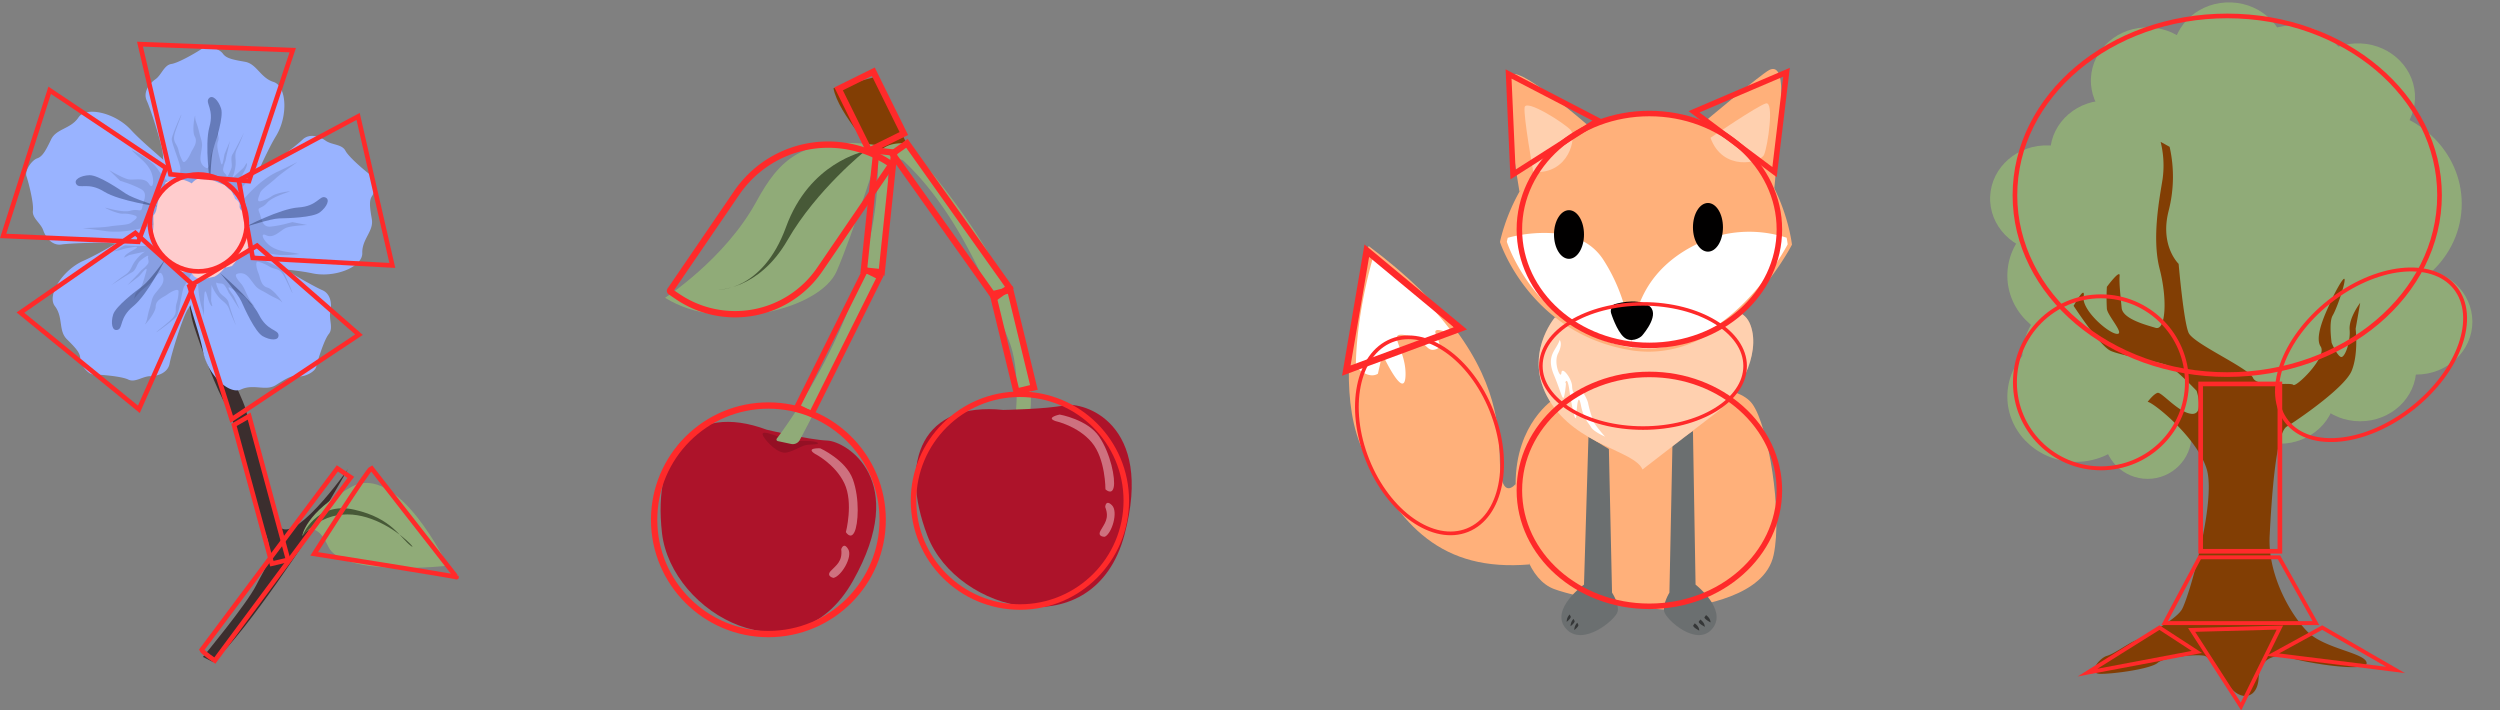 <svg xmlns="http://www.w3.org/2000/svg" width="906.13" height="257.51" viewBox="0 0 906.13 257.51"><rect x="0" y="0" width="906.13" height="257.51" fill="#808080" stroke="none"/><defs><style>.a{fill:#3b2e2e;}.b{fill:#99b3ff;}.c{fill:#43558c;opacity:0.6;}.d{opacity:0.11;}.e{fill:#ffcccd;}.f{fill:#90ab78;}.g{fill:#475937;}.h,.m,.n,.o,.u,.v,.w,.x,.y{fill:none;stroke:#ff2a2a;stroke-miterlimit:10;}.h{stroke-width:1.686px;}.i{fill:#ad132a;}.j,.r{fill:#fff;}.j{opacity:0.4;}.k{fill:#941024;}.l{fill:#823e04;}.m{stroke-width:2.293px;}.n{stroke-width:1.997px;}.o{stroke-width:2.034px;}.p{fill:#ffb07a;}.q{fill:#6b6f70;}.s,.t{fill:#010000;}.t{opacity:0.5;}.u{stroke-width:1.296px;}.v{stroke-width:1.343px;}.w{stroke-width:2.416px;}.x{stroke-width:1.424px;}.y{stroke-width:1.411px;}</style></defs><g transform="translate(-229.861 -337.999)"><g transform="translate(231 354)"><g transform="translate(8.34 1.036)"><path class="a" d="M177.082,215.916s-22.917,35.751-36.209,48.126l-3.684-1.888s15.889-19.149,19.352-26.075,7.055-10.185,2.814-19.963-10.352-40.288-13.611-45-9.371-21.294-11.816-28.89-2.851-21.41-2.851-21.41L133.928,122s1.223,12.1,3.667,18.067,13.445,26.445,15.075,32.3,10.085,38.065,11.815,41.708c4.5,9.476,25.278-20.011,25.278-20.011Z" transform="translate(-73.109 -41.083)"/><path class="b" d="M112.719,112.279c0-1.834-1.528-7.028-5.806-6.111s-12.834,7.027-20.473,10.389S73,129.084,76.051,133.056s1.223,8.861,4.278,11.917,4.889,4.89,4.889,7.028,2.75,5.806,4.89,5.806,10.083.611,12.528,1.833,5.194-1.222,7.944-1.222,6.417-1.223,7.028-4.584,4.889-17.417,6.723-19.861,4.889-12.528,4.889-12.528a19.53,19.53,0,0,0-6.417-1.222C119.441,120.223,112.719,112.279,112.719,112.279Z" transform="translate(-65.617 -39.103)"/><path class="c" d="M119.459,117.416s-5.856,8-8.3,9.83-9.777,7.333-10.694,10.389-.373,6.111,1.647,5.5.492-4.348,5.687-8.59S119.459,117.416,119.459,117.416Z" transform="translate(-68.945 -40.626)"/><path class="b" d="M138.9,123.29c-1.788-.4-7.192-.053-7.237,4.322s4.038,14.064,5.639,22.255,9.268,15.868,13.815,13.76,8.913.754,12.566-1.555,5.844-3.7,7.931-3.226,6.267-1.408,6.737-3.495,2.812-9.7,4.541-11.819-.051-5.336.552-8.019.217-6.529-2.928-7.863-15.918-8.6-17.9-10.921-11.148-7.521-11.148-7.521a19.532,19.532,0,0,0-2.6,5.992C148.127,118.478,138.9,123.29,138.9,123.29Z" transform="translate(-73.187 -39.525)"/><path class="c" d="M145.193,123.251s6.516,7.47,7.767,10.257,5.007,11.15,7.787,12.715,5.879,1.707,5.727-.4-4.134-1.436-7.132-7.434S145.193,123.251,145.193,123.251Z" transform="translate(-75.002 -41.409)"/><path class="b" d="M155.186,103.925c-1.068,1.49-2.853,6.6,1.158,8.35s14.525,1.766,22.692,3.485,18.226-2.348,18.057-7.357,4.17-7.914,3.467-12.178-1.125-6.822.121-8.56,1.148-6.321-.591-7.567-7.839-6.372-9.113-8.789-4.935-2.034-7.169-3.636-5.927-2.746-8.383-.37S161.3,78.609,158.39,79.528s-11.273,7.333-11.273,7.333a19.518,19.518,0,0,0,4.5,4.732C154.351,93.551,155.186,103.925,155.186,103.925Z" transform="translate(-75.26 -33.722)"/><path class="c" d="M155.666,102.436s9.419-3.088,12.474-3.154,12.219-.262,14.745-2.211,3.864-4.749,1.866-5.43-2.934,3.248-9.628,3.669S155.666,102.436,155.666,102.436Z" transform="translate(-76.407 -37.158)"/><path class="b" d="M142.391,79.456c1.051,1.5,5.282,4.881,8.26,1.677s6.484-13.117,10.814-20.251,3.831-17.974-.951-19.475-6.083-6.559-10.339-7.31-6.808-1.2-8.035-2.954-5.582-3.179-7.335-1.953-8.611,5.282-11.314,5.683-3.554,3.98-5.807,5.557-4.556,4.681-3.129,7.785,5.982,17.072,5.883,20.125,3.179,13.068,3.179,13.068a19.532,19.532,0,0,0,5.958-2.679C132.328,76.8,142.391,79.456,142.391,79.456Z" transform="translate(-70.834 -28.731)"/><path class="c" d="M140.992,81.26s.212-9.909,1.163-12.813,3.805-11.615,2.8-14.644-3.2-5.221-4.5-3.561,2.09,3.844.268,10.3S140.992,81.26,140.992,81.26Z" transform="translate(-74.303 -31.54)"/><path class="d" d="M136.31,120.983a34.8,34.8,0,0,0,1.077,13.139c.989,2.9.684,4.125.836,1.986s-.152-2.6,0-4.431.18-5.5,1.236-1.527,1.82,3.561,1.82,3.561l-.458-1.881.152-5.806a14.227,14.227,0,0,0,2.139,3.819c1.681,2.292,3.361,2.444,4.278,5.042s2.444,5.806,2.444,5.806-2.292-6.519-2.7-8.3-2.649-2.5-3.361-3.922-1.548-3.718-.8-3.209,1.833-.152,2.666.866a13.534,13.534,0,0,1,1.546,2.7l1.12,1.63,1.681,2.648,1.223,1.884s-1.578-3.666-1.986-4.583-3.717-4.674-1.018-3.076,5.188,2.8,5.955,4.514,2.549,1.719,2.906,2.585a29.889,29.889,0,0,1-2.037-2.7c-1.222-1.782-2.088-4.736-3.31-6.111s-2.7-3.259-1.426-3.616a3.518,3.518,0,0,1,3.209.408c.967.662,1.63,1.732,3,3.514s2.139,1.732,4.838,3.361,3.973,1.782,5.042,2.9-2.7-4.532-5.143-5.194-2.586-3.616-3.228-5.143-1.407-4.533-.133-4.227a14.228,14.228,0,0,1,4.176,1.833c2.444,1.325,3.616.1,5.6,4.126s2.343,5.041,2.649,5.4-2.9-7.486-3.819-8.556-9.218-4.329-9.931-5.3a52.742,52.742,0,0,0-4.024-3.922Z" transform="translate(-73.785 -39.793)"/><path class="d" d="M115.694,107.762a34.774,34.774,0,0,0-12.492,4.212c-2.579,1.66-3.839,1.658-1.727,1.29s2.484-.774,4.3-1.068,5.381-1.151,1.781.831-3.018,2.624-3.018,2.624l1.714-.9,5.671-1.251a14.234,14.234,0,0,0-3.192,3c-1.818,2.184-1.562,3.851-3.862,5.368s-5.045,3.772-5.045,3.772,5.775-3.8,7.406-4.62,1.784-3.172,3-4.207,3.235-2.4,2.921-1.55.59,1.743-.2,2.8a13.513,13.513,0,0,1-2.247,2.15l-1.312,1.481-2.165,2.269-1.534,1.64s3.179-2.416,3.97-3.032,3.639-4.735,2.739-1.73-1.462,5.71-2.945,6.868-1.054,2.889-1.808,3.444a29.783,29.783,0,0,1,2.128-2.628c1.436-1.616,4.093-3.168,5.133-4.686s2.513-3.4,3.166-2.256a3.516,3.516,0,0,1,.378,3.212c-.409,1.1-1.288,2-2.686,3.763s-1.165,2.493-2.1,5.505-.772,4.285-1.6,5.594,3.748-3.712,3.8-6.245,2.886-3.38,4.214-4.373,4.059-2.457,4.07-1.148a14.2,14.2,0,0,1-.772,4.495c-.7,2.692.773,3.534-2.653,6.432s-4.329,3.489-4.6,3.871,6.566-4.622,7.382-5.769,1.979-9.99,2.747-10.915a52.505,52.505,0,0,0,2.836-4.85Z" transform="translate(-68.917 -39.331)"/><path class="d" d="M153.2,92.5s6.409-8.8,14.358-12.27c0,0,4.74-2.243,6.421-3.16s-5.042,3.515-7.334,5.653-5.347,4.025-5.806,5.45-1.375,3.2.153,2.926a11.592,11.592,0,0,0,4.277-1.959c1.375-.917,5.2-1.586,6.265-1.634s-6.111,1.737-8.1,4.13S159.643,93,160.56,95.1s.885,5.5,4.094,5.194a39.027,39.027,0,0,0,6.416-1.246c1.986-.435,1.223-.435,1.223-.435l5.652,1.1s-5.546.221-7.586,1.01-4.484,4.051-7.234,2.725-.764,2.8,2.444,4.481,5.53,1.375,9.564,2.291c0,0-7.577,1.223-11.855-.611a28.115,28.115,0,0,0-7.767-2.139Z" transform="translate(-76.075 -35.198)"/><path class="b" d="M114.649,85.833c1.734-.6,6.151-3.727,3.9-7.475S107.731,68.5,102.073,62.366s-16.214-8.65-18.98-4.471-7.984,4.032-9.882,7.915-3.037,6.211-5.061,6.905-4.6,4.486-3.9,6.509,2.7,9.736,2.333,12.445,2.843,4.516,3.735,7.117,3.239,5.672,6.617,5.16,18.06-1.03,20.968-.089,13.437.558,13.437.558a19.532,19.532,0,0,0-.927-6.466C109.317,94.77,114.649,85.833,114.649,85.833Z" transform="translate(-64.13 -32.366)"/><path class="c" d="M115.117,93.794s-9.465-2.943-11.992-4.66-10.111-6.867-13.3-6.743-5.9,1.63-4.668,3.343,4.273-.946,9.972,2.59S115.117,93.794,115.117,93.794Z" transform="translate(-66.909 -35.928)"/><path class="d" d="M146.524,87.055a34.784,34.784,0,0,0,8.662-9.938c1.39-2.734,2.478-3.367.84-1.985s-1.754,1.921-3.174,3.091-4.066,3.708-1.957.18,1.281-3.788,1.281-3.788l-1.028,1.641L146.883,80.2a14.257,14.257,0,0,0,1.244-4.2c.469-2.8-.594-4.114.627-6.582s2.454-5.8,2.454-5.8-3.071,6.189-4.064,7.724.06,3.638-.465,5.144-1.583,3.7-1.74,2.811-1.389-1.207-1.24-2.514a13.494,13.494,0,0,1,.855-2.991l.386-1.94.725-3.051.5-2.19s-1.526,3.689-1.9,4.62-.755,5.924-1.493,2.875-1.617-5.667-.92-7.415-.547-3.025-.176-3.885a29.941,29.941,0,0,1-.513,3.342c-.424,2.12-1.937,4.8-2.069,6.635s-.453,4.208-1.6,3.544a3.514,3.514,0,0,1-1.946-2.582c-.2-1.156.1-2.376.421-4.6s-.251-2.74-.967-5.811-1.495-4.09-1.437-5.638-1.365,5.1-.133,7.31-.786,4.374-1.433,5.9-2.266,4.169-2.935,3.044a14.222,14.222,0,0,1-1.6-4.271c-.757-2.675-2.45-2.662-.952-6.891s1.978-5.2,2.02-5.664-3.339,7.3-3.465,8.705,3.329,9.623,3.134,10.81a52.594,52.594,0,0,0,0,5.618Z" transform="translate(-72.303 -32.536)"/><path class="d" d="M114.157,98.759s-10.19,3.842-18.737,2.377c0,0-5.194-.726-7.1-.882s6.143-.171,9.233-.7,6.679-.429,7.844-1.369,2.908-1.924,1.479-2.53a11.6,11.6,0,0,0-4.651-.71c-1.653.011-5.213-1.526-6.133-2.073s6.062,1.9,9.035.992,3.914.943,4.3-1.318,2.278-5.084-.571-6.589a38.993,38.993,0,0,0-6.047-2.48c-1.9-.727-1.261-.308-1.261-.308l-4.119-4.025s4.758,2.86,6.9,3.32,5.971-.925,7.542,1.692,2.176-1.921.417-5.087-3.867-4.184-6.737-7.164c0,0,7,3.137,9.574,7.018a28.107,28.107,0,0,0,5.318,6.05Z" transform="translate(-67.335 -34.522)"/><path class="e" d="M121.523,85.3s2.971-1.585,5.2-1.3a12.936,12.936,0,0,1,4.342,1.559s1.624-1.916,2.775-1.594a13.4,13.4,0,0,0,3.75-.036l3.818,1.63,1.717.683a11.249,11.249,0,0,0,1.933,1.774c.771.445,1.72,3.172,1.72,3.172s1.846.971,1.642,2.642,2.2,1.937,1.953,3.4,1.1,2.587,1.051,3.738-.423,3.605-.423,3.605a8.956,8.956,0,0,1,.423,3.007c-.045,1.725-.044,3.439-1.051,3.445s-2.156.005-2.444,1.155-2.3,3.345-2.3,3.345l-2.221.56s.515-1.049-.932.686a11.119,11.119,0,0,1-3.173,2.6l-3.738.862s-2.572.1-3.729-1.1-.584-1.778-2.021-1.49a6.878,6.878,0,0,1-3.091-.287l-3.81-2.876-2.621-1.567-1.979-3.321-2.587-4.935s1.437-1.593,1.437-2.642V97.229a4.994,4.994,0,0,0,1.15-2.407,37.381,37.381,0,0,1,.863-3.918s.219.089,1.116-1.824,1.231-2.776,1.231-2.776Z" transform="translate(-71.05 -36.135)"/><path class="f" d="M179.689,230.471h0s4.38-7.376,9.454,3.809,43.264,6.947,43.264,6.947-18.147-37.919-35-28.525S179.689,230.471,179.689,230.471Z" transform="translate(-79.629 -53.206)"/><path class="g" d="M179.689,231.894s5-12.746,18.894-9.565,16.51,10.229,20.616,13.21S198.273,211.1,179.689,231.894Z" transform="translate(-79.629 -54.629)"/></g><path class="h" d="M104.661,170.488,61.735,135.439l41.636-28.873,21.244,19.114Z" transform="translate(-55.468 -38.135)"/><path class="h" d="M193.922,144.142l-46.133,30.7-15.336-48.291,24.521-14.675Z" transform="translate(-64.953 -38.847)"/><path class="h" d="M196.387,57.786l12.4,54.012-50.594-2.739-5.052-28.127Z" transform="translate(-67.728 -31.592)"/><path class="h" d="M111.774,27.534l55.374,2.175L151.288,77.18,122.819,74.71Z" transform="translate(-62.18 -27.534)"/><path class="h" d="M54.5,99.634,71.364,46.846l42.13,28.147L103.5,101.767Z" transform="translate(-54.498 -30.125)"/><ellipse class="h" cx="17.568" cy="17.568" rx="17.568" ry="17.568" transform="translate(53.188 47.23)"/><path class="h" d="M170.757,235.335l-5.895,1.392-13.737-50.3,5.506-3.189Z" transform="translate(-67.458 -48.419)"/><path class="h" d="M137.584,270.919c.291.815,4.773,3.87,4.773,3.87l49.3-66.409-4.889-3.259Z" transform="translate(-65.641 -51.354)"/><path class="h" d="M205.451,205.016c-1.291.446-20.75,31.07-20.75,31.07s51.327,8.108,51.591,8.451S205.451,205.016,205.451,205.016Z" transform="translate(-71.961 -51.339)"/></g><g transform="translate(466.953 363.999)"><path class="i" d="M393.141,199.6s15.188,3.657,21.939,3.938,30.094,14.063,9.281,50.907S358.547,266.537,355.171,237,365.859,189.472,393.141,199.6Z" transform="translate(-352.33 -69.855)"/><path class="j" d="M419.057,209.8s7.312,3.656,10.687,10.687.563,17.719.563,17.719,1.688,2.812,3.094,0,1.969-12.094-.563-19.125-11.813-11.25-11.813-11.25S415.547,207.534,419.057,209.8Z" transform="translate(-360.807 -71.338)"/><path class="k" d="M397.681,202.681c.977,1.709,5.125,6.371,8.311,5.817s5.541-2.867,8.45-2.888,4.017-.436,2.077-.991-5.956-.277-8.311-.277S395.465,198.8,397.681,202.681Z" transform="translate(-358.056 -70.464)"/><path class="j" d="M429.6,249.866s.843-2.812,2.531,0-2.531,9.844-5.343,10.407c0,0-2.792-.563-.974-2.532S430.163,254.367,429.6,249.866Z" transform="translate(-361.788 -76.81)"/><path class="l" d="M427.035,56.46,442.5,52.241l10.969,24.188-10.406,4.5S428.722,65.742,427.035,56.46Z" transform="translate(-362.035 -50.471)"/><path class="f" d="M403.3,187.17c4.762-6.258,38.4-52.314,36.569-102.5,0,0,1.125-5.063,10.406-4.5,0,0,35.54,37.97,42.521,69.752,0,0,3.3,17.543,2.469,26.491l-5.331,1.073s1.688-15.469-2.532-25.876-16.192-44.72-38.331-65.252c0,0-4.42-2.25-5.265,1.126s1.125,23.907-3.094,38.814c-3.716,13.131-24.238,52.234-29.074,61.363a2.878,2.878,0,0,1-3.154,1.463l-4.838-1.036A.578.578,0,0,1,403.3,187.17Z" transform="translate(-358.835 -54.211)"/><path class="i" d="M493.174,191.476s15.62-.256,22.226-1.671,32.655,6.094,21.712,46.972-60.7,28.161-71.353.41S464.227,188.491,493.174,191.476Z" transform="translate(-366.651 -68.901)"/><path class="j" d="M519.878,196.1s7.995,1.712,13.02,7.677,4.974,17.016,4.974,17.016,2.337,2.3,3-.773-1.117-12.2-5.325-18.378-14.251-7.94-14.251-7.94S515.912,194.786,519.878,196.1Z" transform="translate(-374.291 -69.445)"/><path class="j" d="M540.471,232.165s.114-2.934,2.451-.632.01,10.164-2.573,11.411c0,0-2.843.153-1.575-2.207S542.141,236.381,540.471,232.165Z" transform="translate(-376.978 -74.401)"/><path class="f" d="M434.737,81s-10.126,32.063-16.032,45.563-41.064,22.782-62.159,9.564c0,0,21.669-13.984,33.026-34.761C397.809,86.3,406.33,76.776,434.737,81Z" transform="translate(-352.581 -54.193)"/><path class="g" d="M432.117,83.235c-.831.554-20.223,4.155-28.812,27.7s-24.933,22.716-24.933,22.716,14.96.277,25.487-18.007S432.117,83.235,432.117,83.235Z" transform="translate(-355.508 -54.628)"/><ellipse class="m" cx="41.415" cy="41.415" rx="41.415" ry="41.415" transform="translate(0 120.983)"/><ellipse class="n" cx="38.561" cy="38.561" rx="38.561" ry="38.561" transform="translate(94.015 116.898)"/><rect class="o" width="55.45" height="5.836" transform="matrix(0.446, -0.895, 0.895, 0.446, 51.852, 121.449)"/><rect class="m" width="43.625" height="6.488" transform="translate(76.018 72.013) rotate(-84.024)"/><rect class="m" width="36.349" height="6.488" transform="matrix(-0.236, -0.972, 0.972, -0.236, 131.339, 115.953)"/><rect class="m" width="64.109" height="6.487" transform="matrix(-0.579, -0.815, 0.815, -0.579, 123.459, 81.95)"/><rect class="m" width="14.022" height="24.98" transform="translate(66.87 6.208) rotate(-26.28)"/><path class="m" d="M.371,0H43.089A40.144,40.144,0,0,1,83.233,40.144v0a.371.371,0,0,1-.371.371H37.145A37.145,37.145,0,0,1,0,3.37v-3A.371.371,0,0,1,.371,0Z" transform="matrix(0.564, -0.826, 0.826, 0.564, 5.612, 79.519)"/></g><g transform="translate(711.795 363)"><path class="p" d="M722.326,191.354s-13.91,8.7-13.91,30.809,5.348,34.8,13.91,38.058,38.284,8.7,45.533,7.249,30.809-4.349,34.071-19.572-1.883-46.67-7.7-54.732C784.072,179.076,722.326,191.354,722.326,191.354Z" transform="translate(-641.011 -71.738)"/><path class="q" d="M737.39,207.869l-1.62,53.643s-12.6,9.061-6.548,15.949,18.076-3.293,18.735-6.162-2.025-6.887-2.025-6.887l-1.14-52.035Z" transform="translate(-643.582 -74.618)"/><path class="q" d="M781.02,205.518l.944,55.679s11.74,9.061,6.1,15.949-16.846-3.293-17.46-6.162,1.888-6.887,1.888-6.887l1.1-54.015Z" transform="translate(-649.339 -74.303)"/><path class="p" d="M723.938,157.621s-11.79,13.773-1.976,30.084,30.836,18.123,33.735,25.01c0,0,19.21-14.861,26.822-20.661s16.31-20.907,12.324-31.657-19.21-1.688-19.21-1.688Z" transform="translate(-642.305 -67.546)"/><path class="j" d="M723.938,157.621s-11.79,13.773-1.976,30.084,30.836,18.123,33.735,25.01c0,0,19.21-14.861,26.822-20.661s16.31-20.907,12.324-31.657-19.21-1.688-19.21-1.688Z" transform="translate(-642.305 -67.546)"/><path class="p" d="M807.7,120.106s-22.314,43.692-58.014,38.332c-.061-.009-.121-.026-.191-.035-.251-.035-.5-.078-.753-.121-36.246-6.278-46.879-39.146-46.879-39.146s.1-.528.338-1.472a70.576,70.576,0,0,1,6.745-16.789c4.814-8.633,12.642-18.261,25-23.855a55.323,55.323,0,0,1,22.608-4.754,51.949,51.949,0,0,1,19.474,3.29c12.945,5,20.694,14.919,25.275,24.132a69.824,69.824,0,0,1,6.009,17.958C807.6,119.205,807.7,120.106,807.7,120.106Z" transform="translate(-640.132 -56.43)"/><path class="p" d="M709.415,98.717s-7.557-43.125-1.757-42.642,26.767,18.77,26.767,18.77Z" transform="translate(-640.616 -54.258)"/><path class="p" d="M787.508,73.1s20.56-17.309,23.46-18.759,4.349,1.45,4.349,7.733-2.417,37.695-3.383,41.562Z" transform="translate(-651.62 -53.977)"/><path class="r" d="M749.89,164.137c-.238-.034-.476-.076-.714-.119-34.354-6.129-44.432-38.216-44.432-38.216s.1-.515.32-1.436a50.754,50.754,0,0,1,18.252-1.514,25.29,25.29,0,0,1,9.979,3.263,19.58,19.58,0,0,1,6.484,6.3A63,63,0,0,1,745.2,142.9a68.044,68.044,0,0,1,3.717,12.6c.476,2.425.788,4.725.993,6.83v.016c.066.626.115,1.235.156,1.826" transform="translate(-640.519 -63.176)"/><path class="r" d="M756.87,163.934c-.016-.565-.008-1.163.025-1.787v-.016a48.615,48.615,0,0,1,.792-6.556,39.728,39.728,0,0,1,4.652-12.724c4.02-6.9,10.114-12.236,17.9-16.086,1.256-.623,2.546-1.205,3.885-1.744a38.055,38.055,0,0,1,4.746-1.576,43.662,43.662,0,0,1,24.273.825c.287,1.517.379,2.393.379,2.393s-21.72,42.52-56.47,37.3" transform="translate(-647.509 -63.114)"/><ellipse class="s" cx="5.437" cy="8.82" rx="5.437" ry="8.82" transform="translate(131.681 48.574)"/><ellipse class="s" cx="5.437" cy="8.82" rx="5.437" ry="8.82" transform="translate(81.315 51.176)"/><path class="s" d="M748.343,155.476c.107.367,2.054,6.4,4.591,8.7s5.921.362,6.646-.483,6.886-8.1,2.3-10.995-12.444-.363-12.444-.363S747.859,153.806,748.343,155.476Z" transform="translate(-646.354 -67.032)"/><path class="j" d="M715.317,93.365s-3.625-20.3-3.141-23.439,14.409,5.729,16.673,8.216S728.366,94.331,715.317,93.365Z" transform="translate(-641.51 -56.027)"/><path class="j" d="M789.984,80.849s17.034-11.619,20.1-12.465.675,15.491-.667,18.576S794.447,93.149,789.984,80.849Z" transform="translate(-651.951 -55.905)"/><path class="p" d="M704.121,243.489c-31.89,2.693-47.112-13.923-60.161-40.748-4.147-8.529-5.481-19.188-5.36-29.751.251-22.66,7.169-44.913,7.169-44.913,14.495,10.815,24.53,20.989,31.5,30.306,16.374,21.889,15.768,39.051,16.105,48.705.485,13.776,5.671,7.256,5.671,7.256Z" transform="translate(-631.646 -63.916)"/><path class="r" d="M675.979,159.31a4.152,4.152,0,0,1-2.877.124c-6.78-1.936,1.612,5.168-2.392,6.594s-3.1-3.363-10.844-4.982,0,4.844-.324,14.531-8.392-7.744-8.392-7.744l-1.62,7.1s-3.085,2.437-8-2.607c.224-20.185,6.387-40.008,6.387-40.008C660.83,141.949,669.77,151.011,675.979,159.31Z" transform="translate(-632.041 -64.484)"/><path class="t" d="M730.878,282.315a3.766,3.766,0,0,0-1.088,2.657s1.74-1.351,1.449-1.933Z" transform="translate(-643.878 -84.603)"/><path class="t" d="M732.5,284.172a3.768,3.768,0,0,0-1.088,2.658s1.74-1.352,1.449-1.934Z" transform="translate(-644.095 -84.853)"/><path class="t" d="M734.069,285.768a3.771,3.771,0,0,0-1.087,2.658s1.74-1.352,1.45-1.933Z" transform="translate(-644.306 -85.067)"/><path class="t" d="M788.047,282.568c1.786,1.328,1.607,2.657,1.607,2.657s-2.573-1.351-2.143-1.933Z" transform="translate(-651.613 -84.637)"/><path class="t" d="M785.649,284.425c1.786,1.329,1.608,2.658,1.608,2.658s-2.573-1.352-2.144-1.934Z" transform="translate(-651.292 -84.887)"/><path class="t" d="M783.329,286.021c1.785,1.329,1.607,2.658,1.607,2.658s-2.573-1.352-2.143-1.934Z" transform="translate(-650.981 -85.101)"/><path class="r" d="M726.366,167.421c-1.208,3.794-5.087,5.485-2.06,12.734s3.269,10.874,3.993,6.041,0-2.979,0-2.979.744-3.34,1.58,2.357,2.286,12.947,2.527,9.08.725-8.354,1.692-3.452,2.657,6.11,3.625,7.8,5.074,3.44,5.074,3.44-3.413-3.8-4.138-5.433a41.5,41.5,0,0,1-1.993-6.706c-.181-1.178-2.647-6.252-3.68-4.53s-2.029,1.088-2.12-1.631-3.68-7.43-3.879-4.8-3.007-3.535-1.195-7.068S726.366,167.421,726.366,167.421Z" transform="translate(-642.991 -69.193)"/><ellipse class="n" cx="47.12" cy="42.022" rx="47.12" ry="42.022" transform="translate(68.767 110.712)"/><ellipse class="u" cx="37.019" cy="22.503" rx="37.019" ry="22.503" transform="translate(76.552 85.143)"/><ellipse class="v" cx="24.184" cy="37.019" rx="24.184" ry="37.019" transform="translate(0 107.394) rotate(-21.787)"/><ellipse class="n" cx="47.12" cy="42.022" rx="47.12" ry="42.022" transform="translate(68.767 16.144)"/><path class="n" d="M705.469,56.071l16.175,8.409,16.175,8.409-15.37,9.8-15.37,9.8-.805-18.212Z" transform="translate(-640.616 -54.258)"/><path class="w" d="M644.966,130.039l16.966,14.08L678.9,158.2l-20.677,7.653-20.677,7.653,3.711-21.733Z" transform="translate(-631.506 -64.179)"/><path class="n" d="M816.616,55.347l-2.172,18.1-2.172,18.1-14.59-10.931-14.59-10.931,16.761-7.17Z" transform="translate(-651.027 -54.161)"/></g><g transform="translate(950.368 337.999)"><ellipse class="f" cx="15.948" cy="15.948" rx="15.948" ry="15.948" transform="translate(41.957 141.671)"/><ellipse class="f" cx="23.554" cy="24.749" rx="23.554" ry="24.749" transform="translate(6.074 166.318) rotate(-87.546)"/><ellipse class="f" cx="23.554" cy="24.749" rx="23.554" ry="24.749" transform="translate(11.511 151.82) rotate(-87.546)"/><ellipse class="f" cx="23.554" cy="24.749" rx="23.554" ry="24.749" transform="translate(6.074 122.46) rotate(-87.546)"/><ellipse class="f" cx="19.384" cy="20.574" rx="19.384" ry="20.574" transform="translate(0 90.564) rotate(-87.546)"/><ellipse class="f" cx="19.384" cy="20.574" rx="19.384" ry="20.574" transform="translate(21.748 74.254) rotate(-87.546)"/><ellipse class="f" cx="19.384" cy="20.574" rx="19.384" ry="20.574" transform="translate(36.52 47.794) rotate(-87.546)"/><ellipse class="f" cx="19.384" cy="20.574" rx="19.384" ry="20.574" transform="translate(66.108 38.733) rotate(-87.546)"/><ellipse class="f" cx="19.384" cy="20.574" rx="19.384" ry="20.574" transform="translate(89.305 47.069) rotate(-87.546)"/><ellipse class="f" cx="19.384" cy="20.574" rx="19.384" ry="20.574" transform="translate(112.865 53.593) rotate(-87.546)"/><ellipse class="f" cx="36.806" cy="34.677" rx="36.806" ry="34.677" transform="translate(98.139 39.161)"/><ellipse class="f" cx="20.333" cy="19.157" rx="20.333" ry="19.157" transform="translate(134.945 97.451)"/><ellipse class="f" cx="20.333" cy="19.157" rx="20.333" ry="19.157" transform="translate(114.611 114.377)"/><ellipse class="f" cx="20.333" cy="19.157" rx="20.333" ry="19.157" transform="translate(85.51 122.513)"/><path class="f" d="M133.056,492.9l-17.035-60.168L162.778,386.7s46.757,26.822,48.57,27.185,13.683,52.51,15.783,53.281c49.752,18.267-4.96,38.193-8.8,36.936,0,0-17.853,20.332-41.412,21.42S133.056,492.9,133.056,492.9Z" transform="translate(-92.187 -364.722)"/><path class="l" d="M151.215,514.94c1.812,0,17.76,12.686,21.385,24.285s-6.524,47.119-9.062,51.106-14.5,10.149-17.035,11.237-7.435,4.712-10.061,5.437-7.337,6.524-2.263,6.524,18.124-1.812,20.661-3.987,14.5-3.262,17.035-2.537,5.8,7.611,9.787,11.961,9.423,3.262,9.786-3.987,6.162-9.061,11.6-7.249,27.91,5.437,27.547,1.812-15.223-5.074-21.385-11.236-14.5-20.66-13.773-34.8,2.272-37.188,6.173-39.579,21.011-14.064,23.548-20.227,1.45-15.223,1.45-15.223l1.647-9.424s-4.185,5.437-3.822,9.787-1.812,10.511-3.262,9.786-3.263-5.075-3.263-5.075-1.088-7.468.363-9.9,4.349-10.765,4.349-12.94-3.987,5.437-5.075,7.975-6.162,12.42-3.625,16.177-8.968,14.994-9.92,13.907-13,1.087-14.586-2.537-21.526-12.324-23.338-16.311-3.625-25.009-3.625-25.009-6.887-6.524-3.625-19.21a49.447,49.447,0,0,0,.362-23.2l-3.262-1.812a35.635,35.635,0,0,1,.725,13.411c-1.088,6.887-3.987,21.385-1.088,32.622s2.175,22.472-1.449,21.384-11.961-3.262-12.324-7.249-.966-8.94-.725-11.6c.236-2.6-4.624,3.987-4.624,3.987a72.877,72.877,0,0,0,0,7.974c.274,2.537,6.8,9.424,3.536,9.061s-12.686-8.73-11.961-13.426-3.625,3.277-3.625,3.277,9.424,14.5,13.411,16.31,18.124,3.987,21.023,5.437,10.148,9.062,10.148,9.062,2.9,8.7-1.812,8.336-10.874-7.974-12.323-7.611S151.215,514.94,151.215,514.94Z" transform="translate(-93.31 -369.282)"/><rect class="h" width="28.723" height="60.651" transform="translate(77.12 139.161)"/><path class="x" d="M217.322,618.458H162.476L175.2,594.594h28.723Z" transform="translate(-98.417 -392.606)"/><path class="x" d="M156.277,624.019l-26.068,16.325,39.629-7.491Z" transform="translate(-94.09 -396.553)"/><path class="x" d="M225.672,624.019l26.58,15.358-44.462-5.558Z" transform="translate(-104.495 -396.553)"/><path class="x" d="M173.788,624.879l17.891,27.741,14.1-28.6Z" transform="translate(-99.935 -396.553)"/><ellipse class="x" cx="31.172" cy="31.171" rx="31.172" ry="31.171" transform="translate(9.81 107.4)"/><ellipse class="y" cx="38.991" cy="24.475" rx="38.991" ry="24.475" transform="matrix(0.782, -0.623, 0.623, 0.782, 93.142, 133.743)"/><ellipse class="h" cx="76.948" cy="64.995" rx="76.948" ry="64.995" transform="translate(9.81 5.777)"/></g></g></svg>